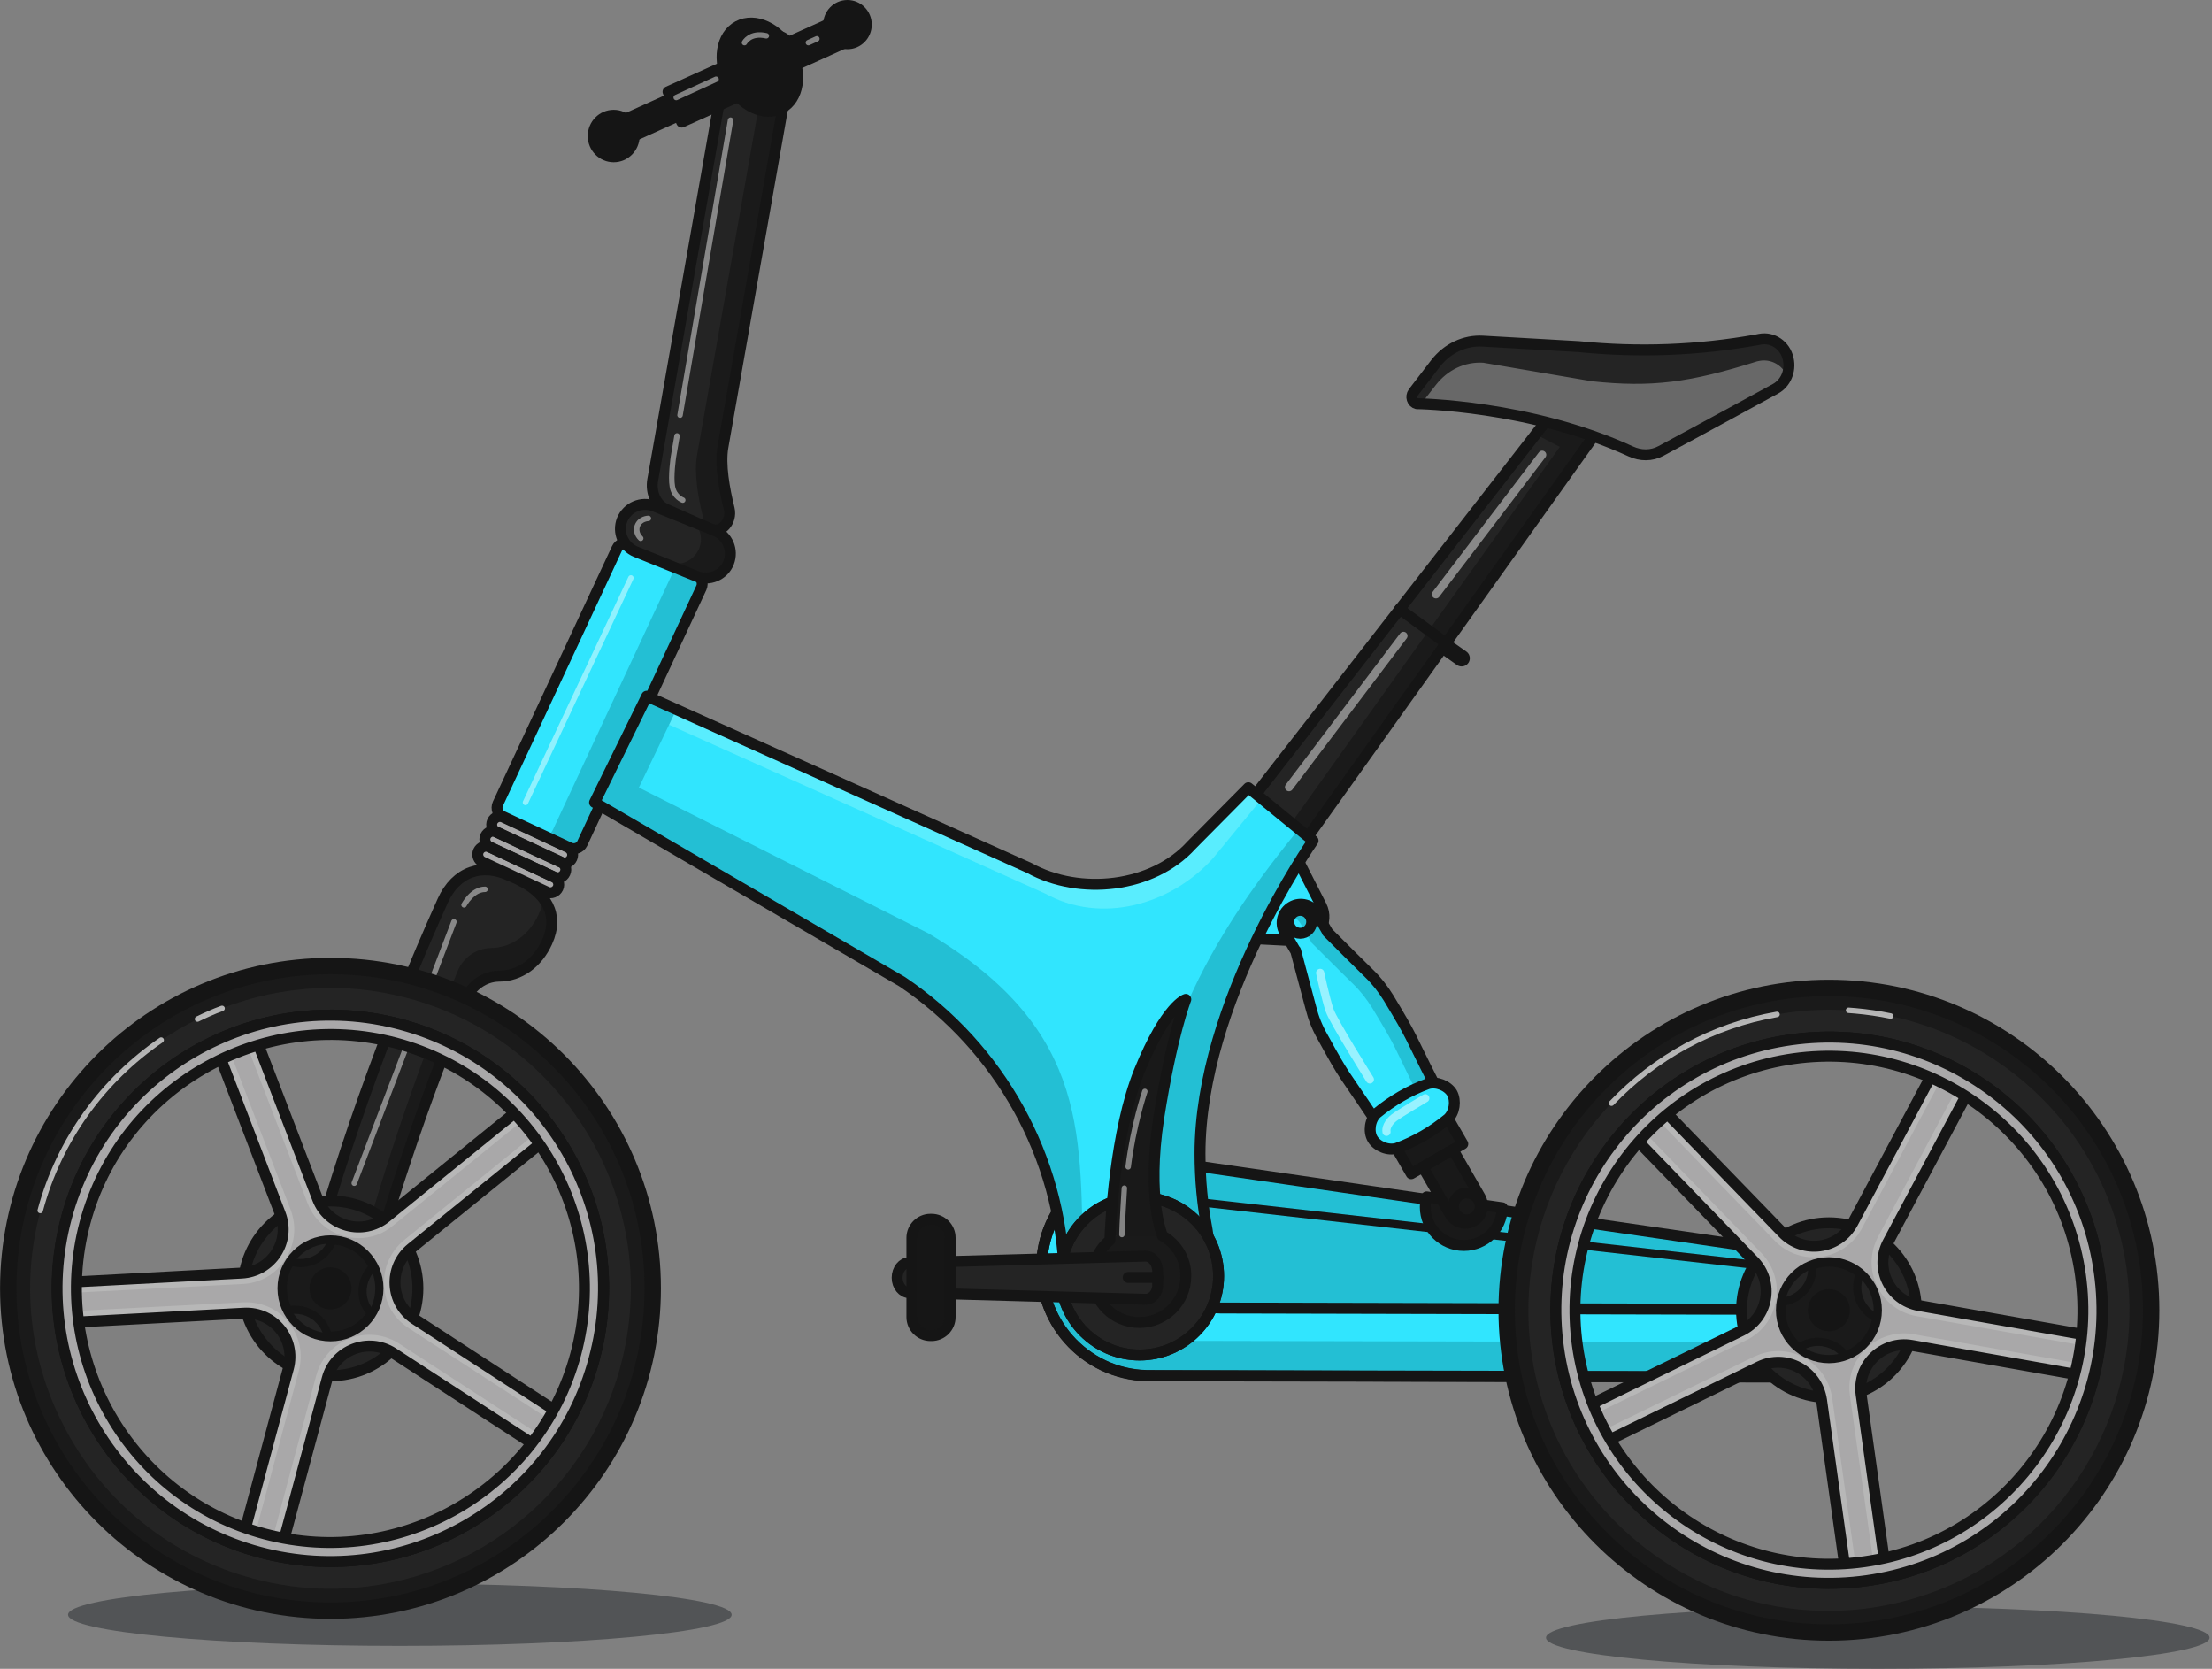 <svg width="810" height="611" viewBox="0 0 810 611" fill="none" xmlns="http://www.w3.org/2000/svg">
<rect x="0" y="0" width="810" height="611" fill="#808080" stroke="none"/>
<path d="M146.42 602.6C213.523 602.6 267.92 597.496 267.92 591.2C267.92 584.904 213.523 579.8 146.42 579.8C79.317 579.8 24.92 584.904 24.92 591.2C24.92 597.496 79.317 602.6 146.42 602.6Z" fill="#525456"/>
<path d="M687.62 611C754.723 611 809.12 605.896 809.12 599.6C809.12 593.304 754.723 588.2 687.62 588.2C620.517 588.2 566.12 593.304 566.12 599.6C566.12 605.896 620.517 611 687.62 611Z" fill="#525456"/>
<path d="M200.32 326.6L176.72 315.6C175.22 314.9 174.52 313.1 175.22 311.6C175.92 310.1 177.72 309.4 179.22 310.1L202.82 321.1C204.32 321.8 205.02 323.6 204.32 325.1C203.62 326.6 201.82 327.3 200.32 326.6Z" fill="#A9A8A9"/>
<path d="M202.92 321.1L179.32 310.1C177.82 309.4 177.12 307.6 177.82 306.1C178.52 304.6 180.32 303.9 181.82 304.6L205.42 315.6C206.92 316.3 207.62 318.1 206.92 319.6C206.22 321.2 204.42 321.8 202.92 321.1Z" fill="#A9A8A9"/>
<path d="M205.42 315.7L181.82 304.7C180.32 304 179.62 302.2 180.32 300.7C181.02 299.2 182.82 298.5 184.32 299.2L207.92 310.2C209.42 310.9 210.12 312.7 209.42 314.2C208.72 315.8 206.92 316.4 205.42 315.7Z" fill="#A9A8A9"/>
<path d="M473.52 311.4L483.82 331.6C486.92 337.7 482.32 344.9 475.42 344.5L456.12 343.5L473.52 311.4Z" fill="#31E5FE"/>
<path d="M528.251 406.009L509.372 416.909L516.772 429.726L535.651 418.826L528.251 406.009Z" fill="#191919"/>
<path d="M528.251 406.009L509.372 416.909L516.772 429.726L535.651 418.826L528.251 406.009Z" stroke="#151515" stroke-width="4" stroke-miterlimit="10" stroke-linecap="round" stroke-linejoin="round"/>
<path d="M473.52 311.4L483.82 331.6C486.92 337.7 482.32 344.9 475.42 344.5L456.12 343.5L473.52 311.4Z" stroke="#151515" stroke-width="4" stroke-miterlimit="10" stroke-linecap="round" stroke-linejoin="round"/>
<path d="M452.32 300.5L570.62 148.4L589.32 151.6L471.12 317.3L452.32 300.5Z" fill="#242424"/>
<path d="M580.82 150.1L465.22 312L471.12 317.3L589.32 151.6L580.82 150.1Z" fill="#1A1A1A"/>
<path d="M562.32 159L576.72 166.5L581.22 155.9L574.52 150.1L562.32 159Z" fill="#1A1A1A"/>
<path d="M452.32 300.5L570.62 148.4L589.32 151.6L471.12 317.3L452.32 300.5Z" stroke="#151515" stroke-width="4" stroke-miterlimit="10" stroke-linecap="round" stroke-linejoin="round"/>
<path d="M644.42 124.2L643.42 124.4C621.82 128.3 599.92 129.1 578.12 126.9L543.02 124.9C536.42 124.5 530.02 127.5 525.72 133L517.52 143.7C516.42 145.2 517.12 147.4 518.82 147.8C518.82 147.8 560.32 148.3 597.22 165.3C600.72 166.9 604.72 167 608.22 165.1C620.92 158.3 650.22 142.3 650.22 142.3C653.82 140.3 655.82 135.9 654.82 131.4C653.72 126.4 649.12 123.3 644.42 124.2Z" fill="#686868"/>
<path d="M518.82 147.7C518.82 147.7 519.42 147.7 520.52 147.7L525.82 140.9C530.12 135.4 536.42 132.4 543.12 132.8L583.02 139.6C604.82 141.9 618.72 140.1 643.42 132.3L644.42 132.1C648.52 131.4 652.62 133.6 654.32 137.6C655.12 135.7 655.32 133.5 654.82 131.3C653.72 126.3 649.12 123.3 644.42 124.1L643.42 124.3C621.82 128.2 599.92 129 578.12 126.8L543.02 124.8C536.42 124.4 530.02 127.4 525.72 132.9L517.52 143.6C516.42 145.1 517.12 147.3 518.82 147.7Z" fill="#242424"/>
<path d="M644.42 124.2L643.42 124.4C621.82 128.3 599.92 129.1 578.12 126.9L543.02 124.9C536.42 124.5 530.02 127.5 525.72 133L517.52 143.7C516.42 145.2 517.12 147.4 518.82 147.8C518.82 147.8 560.32 148.3 597.22 165.3C600.72 166.9 604.72 167 608.22 165.1C620.92 158.3 650.22 142.3 650.22 142.3C653.82 140.3 655.82 135.9 654.82 131.4C653.72 126.4 649.12 123.3 644.42 124.2Z" stroke="#151515" stroke-width="4" stroke-miterlimit="10" stroke-linecap="round" stroke-linejoin="round"/>
<path d="M200.32 344.9C204.92 334.8 199.92 326.9 189.92 322.1L189.82 322C189.82 322 187.32 320.9 187.02 320.8C176.62 315.7 166.92 319.1 162.12 329.8C140.62 377.6 123.12 427.1 109.92 477.8C117.02 479.6 124.12 481.5 131.22 483.3C141.62 443.3 154.72 404.2 170.42 366C172.52 360.9 177.32 357.5 182.62 357.4C190.52 357.4 196.92 352.4 200.32 344.9Z" fill="#242424"/>
<path opacity="0.46" d="M129.72 433.2L166.22 337.5" stroke="white" stroke-width="2" stroke-miterlimit="10" stroke-linecap="round" stroke-linejoin="round"/>
<path opacity="0.92" d="M198.92 328.9C198.72 330.7 198.22 332.6 197.32 334.6C193.92 342.1 187.52 347 179.72 347.1C174.42 347.2 169.52 350.6 167.52 355.7C151.82 393.8 138.72 433 128.32 473C123.02 471.6 117.72 470.2 112.42 468.9C111.62 471.9 110.82 474.8 110.02 477.8C117.12 479.6 124.22 481.5 131.32 483.3C141.72 443.3 154.82 404.2 170.52 366C172.62 360.9 177.42 357.5 182.72 357.4C190.52 357.3 196.92 352.4 200.32 344.9C203.12 338.7 202.32 333.3 198.92 328.9Z" fill="#191919"/>
<path d="M200.32 344.9C204.92 334.8 199.92 326.9 189.92 322.1L189.82 322C189.82 322 187.32 320.9 187.02 320.8C176.62 315.7 166.92 319.1 162.12 329.8C140.62 377.6 123.12 427.1 109.92 477.8C117.02 479.6 124.12 481.5 131.22 483.3C141.62 443.3 154.72 404.2 170.42 366C172.52 360.9 177.32 357.5 182.62 357.4C190.52 357.4 196.92 352.4 200.32 344.9Z" stroke="#151515" stroke-width="4" stroke-miterlimit="10" stroke-linecap="round" stroke-linejoin="round"/>
<path d="M656.02 504.1L420.02 503.6C397.02 503.1 379.32 483.1 381.62 460.2C383.92 437.3 405.32 421.3 427.92 425.4L660.52 459.2L656.02 504.1Z" fill="#23BFD4"/>
<path d="M434.32 439.6L655.22 464.5" stroke="#151515" stroke-width="3" stroke-miterlimit="10" stroke-linecap="round" stroke-linejoin="round"/>
<path d="M447.02 478.9C424.02 478.4 406.32 458.4 408.62 435.5C408.92 432.2 409.72 429.1 410.72 426.2C395.42 430.3 383.32 443.4 381.62 460.3C379.32 483.2 397.02 503.2 420.02 503.7L656.02 504.2L658.52 479.4L447.02 478.9Z" fill="#31E5FE"/>
<path d="M409.62 430.1C409.92 428.8 410.32 427.5 410.82 426.2C410.42 426.3 409.92 426.4 409.52 426.6C409.52 427.7 409.52 428.9 409.62 430.1Z" fill="#23BFD4"/>
<path d="M657.12 491.4L421.12 490.9C400.62 490.5 384.32 474.5 382.72 454.8C382.32 456.6 381.92 458.4 381.72 460.3C379.42 483.2 397.12 503.2 420.12 503.7L656.12 504.2L658.62 479.4H658.32L657.12 491.4Z" fill="#23BFD4"/>
<path d="M447.02 478.9C424.02 478.4 406.32 458.4 408.62 435.5C408.92 432.2 409.72 429.1 410.72 426.2C395.42 430.3 383.32 443.4 381.62 460.3C379.32 483.2 397.02 503.2 420.02 503.7L656.02 504.2L658.52 479.4L447.02 478.9Z" stroke="#151515" stroke-width="4" stroke-miterlimit="10" stroke-linecap="round" stroke-linejoin="round"/>
<path d="M656.02 504.1L420.02 503.6C397.02 503.1 379.32 483.1 381.62 460.2C383.92 437.3 405.32 421.3 427.92 425.4L660.52 459.2L656.02 504.1Z" stroke="#151515" stroke-width="4" stroke-miterlimit="10" stroke-linecap="round" stroke-linejoin="round"/>
<path d="M200.32 326.6L176.72 315.6C175.22 314.9 174.52 313.1 175.22 311.6C175.92 310.1 177.72 309.4 179.22 310.1L202.82 321.1C204.32 321.8 205.02 323.6 204.32 325.1C203.62 326.6 201.82 327.3 200.32 326.6Z" stroke="#151515" stroke-width="4" stroke-miterlimit="10" stroke-linecap="round" stroke-linejoin="round"/>
<path d="M202.92 321.1L179.32 310.1C177.82 309.4 177.12 307.6 177.82 306.1C178.52 304.6 180.32 303.9 181.82 304.6L205.42 315.6C206.92 316.3 207.62 318.1 206.92 319.6C206.22 321.2 204.42 321.8 202.92 321.1Z" stroke="#151515" stroke-width="4" stroke-miterlimit="10" stroke-linecap="round" stroke-linejoin="round"/>
<path d="M205.42 315.7L181.82 304.7C180.32 304 179.62 302.2 180.32 300.7C181.02 299.2 182.82 298.5 184.32 299.2L207.92 310.2C209.42 310.9 210.12 312.7 209.42 314.2C208.72 315.8 206.92 316.4 205.42 315.7Z" stroke="#151515" stroke-width="4" stroke-miterlimit="10" stroke-linecap="round" stroke-linejoin="round"/>
<path d="M208.62 310.4L184.02 298.9C182.32 298.1 181.52 296.1 182.32 294.3L225.92 200.8C226.72 199.1 228.72 198.3 230.52 199.1L255.12 210.6C256.82 211.4 257.62 213.4 256.82 215.2L213.22 308.8C212.42 310.5 210.32 311.2 208.62 310.4Z" fill="#31E5FE"/>
<path d="M255.12 210.7L230.52 199.2C230.32 199.1 230.12 199 229.82 199L244.32 205.8C246.02 206.6 246.82 208.6 246.02 210.4L202.42 303.9C201.72 305.4 200.12 306.2 198.52 305.8L208.62 310.5C210.32 311.3 212.42 310.6 213.22 308.8L256.82 215.3C257.62 213.6 256.82 211.5 255.12 210.7Z" fill="#23BFD4"/>
<path d="M208.62 310.4L184.02 298.9C182.32 298.1 181.52 296.1 182.32 294.3L225.92 200.8C226.72 199.1 228.72 198.3 230.52 199.1L255.12 210.6C256.82 211.4 257.62 213.4 256.82 215.2L213.22 308.8C212.42 310.5 210.32 311.2 208.62 310.4Z" stroke="#151515" stroke-width="4" stroke-miterlimit="10" stroke-linecap="round" stroke-linejoin="round"/>
<path d="M442.02 450.2C440.32 441.2 439.42 431.9 439.42 422.4C439.42 366.7 480.82 307.8 480.82 307.8L457.12 288.4L436.32 309.4C422.12 325.1 395.42 328 376.92 317.8L236.82 254.9L217.72 293.8L330.32 359.4C366.22 383.6 388.42 423.6 389.72 466.9L389.92 470.2C390.92 485.5 404.32 496.9 419.52 495.6C435.22 494.2 446.42 479.9 444.12 464.3L442.02 450.2Z" fill="#31E5FE"/>
<path d="M403.82 469.6L396.72 465.9C395.22 417.2 400.42 377.7 339.92 341.7L223.12 282.9L217.82 293.8L330.42 359.4C366.32 383.6 386.22 416.7 389.42 459.7L391.82 461.4C392.52 472.4 399.62 481.4 409.32 485.1C406.12 480.7 404.12 475.4 403.82 469.6Z" fill="#23BFD4"/>
<path d="M442.02 450.2C440.32 441.2 439.42 431.9 439.42 422.4C439.42 366.7 480.82 307.8 480.82 307.8L475.52 303.5C471.52 309.4 423.52 362.8 423.52 415.4C423.52 424.9 415.62 441.2 417.32 450.2L433.62 454.8C436.02 470.4 424.72 484.7 409.02 486.1C403.72 486.6 398.72 485.5 394.32 483.3C399.62 491.4 409.22 496.5 419.52 495.5C435.22 494.1 446.42 479.8 444.12 464.2L442.02 450.2Z" fill="#23BFD4"/>
<path d="M319.72 350L218.92 291.3L217.72 293.9L330.32 359.5C333.52 361.6 336.52 363.9 339.42 366.2C333.42 360.2 326.92 354.8 319.72 350Z" fill="#23BFD4"/>
<g opacity="0.83">
<g opacity="0.83">
<g opacity="0.83">
<path opacity="0.83" d="M386.12 439.6C388.22 448.5 389.52 457.6 389.82 466.9L390.02 470.2C390.42 476.4 392.92 482 396.72 486.4C395.72 470.1 392.02 454.4 386.12 439.6Z" fill="#FC8686"/>
</g>
<g opacity="0.83">
<path opacity="0.83" d="M382.82 327.2C403.12 338.4 428.52 331.5 444.12 314.3L462.12 292.4L457.12 288.3L436.32 309.3C422.12 325 395.42 327.9 376.92 317.7L236.82 254.8L234.02 260.4L382.82 327.2Z" fill="#86F5FC"/>
</g>
</g>
</g>
<path d="M230.02 296.5L247.72 259.7L232.92 253.2L214.52 290.5L230.02 296.5Z" fill="#23BFD4"/>
<path d="M442.02 450.2C440.32 441.2 439.42 431.9 439.42 422.4C439.42 366.7 480.82 307.8 480.82 307.8L457.12 288.4L436.32 309.4C422.12 325.1 395.42 328 376.92 317.8L236.82 254.9L217.72 293.8L330.32 359.4C366.22 383.6 388.42 423.6 389.72 466.9L389.92 470.2C390.92 485.5 404.32 496.9 419.52 495.6C435.22 494.2 446.42 479.9 444.12 464.3L442.02 450.2Z" stroke="#151515" stroke-width="4" stroke-miterlimit="10" stroke-linecap="round" stroke-linejoin="round"/>
<path d="M264.72 163.7L290.02 20.2L267.12 16.2L239.72 171.8L239.02 175.7C238.22 180.3 240.22 184.8 243.82 186.4L260.32 193.7C264.12 195.4 268.12 190.9 267.02 186.3C265.22 179 263.62 170.1 264.72 163.7Z" fill="#242424"/>
<path d="M264.72 163.7L290.02 20.2L267.12 16.2L266.32 20.9L280.62 23.4L255.22 166.8C254.12 173.2 255.62 182.1 257.42 189.3C257.72 190.3 257.62 191.4 257.42 192.3L260.22 193.5C264.02 195.2 268.02 190.7 266.92 186.1C265.22 179 263.62 170.1 264.72 163.7Z" fill="#1A1A1A"/>
<path d="M264.72 163.7L290.02 20.2L267.12 16.2L239.72 171.8L239.02 175.7C238.22 180.3 240.22 184.8 243.82 186.4L260.32 193.7C264.12 195.4 268.12 190.9 267.02 186.3C265.22 179 263.62 170.1 264.72 163.7Z" stroke="#151515" stroke-width="4" stroke-miterlimit="10" stroke-linecap="round" stroke-linejoin="round"/>
<path d="M255.12 211L232.82 202C228.22 200.1 226.02 194.9 227.82 190.3C229.72 185.7 234.92 183.5 239.52 185.3L261.82 194.3C266.42 196.2 268.62 201.4 266.82 206C265.02 210.6 259.72 212.8 255.12 211Z" fill="#242424"/>
<path d="M261.92 194.3L254.12 191.1C256.52 193.6 257.42 197.4 256.02 200.8C254.12 205.4 248.92 207.6 244.32 205.8L229.92 200C230.72 200.8 231.82 201.5 232.92 202L255.22 211C259.82 212.9 265.12 210.6 266.92 206C268.72 201.4 266.52 196.1 261.92 194.3Z" fill="#1A1A1A"/>
<path d="M255.12 211L232.82 202C228.22 200.1 226.02 194.9 227.82 190.3C229.72 185.7 234.92 183.5 239.52 185.3L261.82 194.3C266.42 196.2 268.62 201.4 266.82 206C265.02 210.6 259.72 212.8 255.12 211Z" stroke="#151515" stroke-width="4" stroke-miterlimit="10" stroke-linecap="round" stroke-linejoin="round"/>
<path d="M286.218 40.212C292.46 36.893 293.948 27.483 289.54 19.192C285.133 10.902 276.5 6.871 270.258 10.19C264.016 13.508 262.529 22.919 266.936 31.209C271.343 39.499 279.976 43.53 286.218 40.212Z" fill="#151515"/>
<path d="M286.227 39.609C292.469 36.291 293.956 26.88 289.549 18.59C285.142 10.3 276.509 6.269 270.267 9.587C264.025 12.906 262.537 22.316 266.944 30.607C271.351 38.897 279.984 42.928 286.227 39.609Z" stroke="#151515" stroke-width="4" stroke-miterlimit="10" stroke-linecap="round" stroke-linejoin="round"/>
<path d="M508.42 365.3C506.42 362.1 504.12 359.1 501.42 356.5C496.22 351.4 491.12 346.3 486.02 341.2H486.12L482.22 334.5C480.32 331.2 476.12 330.1 472.92 332C469.62 333.9 468.52 338.1 470.42 341.3L474.32 348H474.42C476.32 355 478.12 362 480.02 369C480.92 372.6 482.32 376.2 484.22 379.5C492.82 395.2 491.52 392.1 502.82 409L524.92 396.3C515.62 378 517.72 380.7 508.42 365.3Z" fill="#31E5FE"/>
<path opacity="0.95" d="M476.32 338.3L480.22 345H480.12C485.22 350.1 490.32 355.2 495.52 360.3C498.22 362.9 500.52 365.9 502.52 369.1C511.72 384.3 509.82 381.8 518.62 399.6L524.62 396.1C515.62 377.9 517.62 380.6 508.32 365.3C506.32 362.1 504.02 359.1 501.32 356.5C496.12 351.4 491.02 346.3 485.92 341.2H486.02L482.12 334.5C480.22 331.2 476.02 330.1 472.82 332C471.62 332.7 470.62 333.7 470.12 334.9C472.62 334.8 475.02 336 476.32 338.3Z" fill="#23BFD4"/>
<path d="M508.42 365.3C506.42 362.1 504.12 359.1 501.42 356.5C496.22 351.4 491.12 346.3 486.02 341.2H486.12L482.22 334.5C480.32 331.2 476.12 330.1 472.92 332C469.62 333.9 468.52 338.1 470.42 341.3L474.32 348H474.42C476.32 355 478.12 362 480.02 369C480.92 372.6 482.32 376.2 484.22 379.5C492.82 395.2 491.52 392.1 502.82 409L524.92 396.3C515.62 378 517.72 380.7 508.42 365.3Z" stroke="#151515" stroke-width="4" stroke-miterlimit="10" stroke-linecap="round" stroke-linejoin="round"/>
<path d="M530.22 409.6C524.62 414.2 518.32 417.9 511.52 420.4C508.32 421.4 504.22 419.7 502.62 417C501.02 414.3 501.62 409.9 504.12 407.6C509.72 403 516.02 399.3 522.82 396.8C526.02 395.8 530.12 397.5 531.72 400.2C533.22 402.9 532.72 407.3 530.22 409.6Z" fill="#31E5FE"/>
<path d="M530.22 409.6C524.62 414.2 518.32 417.9 511.52 420.4C508.32 421.4 504.22 419.7 502.62 417C501.02 414.3 501.62 409.9 504.12 407.6C509.72 403 516.02 399.3 522.82 396.8C526.02 395.8 530.12 397.5 531.72 400.2C533.22 402.9 532.72 407.3 530.22 409.6Z" stroke="#151515" stroke-width="4" stroke-miterlimit="10" stroke-linecap="round" stroke-linejoin="round"/>
<path d="M522.42 438.2C522.12 439.4 521.92 440.6 521.92 441.9C521.92 449.7 528.22 456 536.02 456C543.72 456 549.92 449.9 550.12 442.2L522.42 438.2Z" fill="#191919"/>
<path d="M522.42 438.2C522.12 439.4 521.92 440.6 521.92 441.9C521.92 449.7 528.22 456 536.02 456C543.72 456 549.92 449.9 550.12 442.2L522.42 438.2Z" stroke="#151515" stroke-width="4" stroke-miterlimit="10" stroke-linecap="round" stroke-linejoin="round"/>
<path d="M417.32 496.1C433.281 496.1 446.22 483.161 446.22 467.2C446.22 451.239 433.281 438.3 417.32 438.3C401.359 438.3 388.42 451.239 388.42 467.2C388.42 483.161 401.359 496.1 417.32 496.1Z" fill="#242424"/>
<path d="M417.32 496.1C433.281 496.1 446.22 483.161 446.22 467.2C446.22 451.239 433.281 438.3 417.32 438.3C401.359 438.3 388.42 451.239 388.42 467.2C388.42 483.161 401.359 496.1 417.32 496.1Z" stroke="#151515" stroke-width="4" stroke-miterlimit="10" stroke-linecap="round" stroke-linejoin="round"/>
<path d="M417.32 496.1C433.281 496.1 446.22 483.161 446.22 467.2C446.22 451.239 433.281 438.3 417.32 438.3C401.359 438.3 388.42 451.239 388.42 467.2C388.42 483.161 401.359 496.1 417.32 496.1Z" stroke="#151515" stroke-width="4" stroke-miterlimit="10" stroke-linecap="round" stroke-linejoin="round"/>
<path opacity="0.92" d="M417.32 484.2C426.709 484.2 434.32 476.589 434.32 467.2C434.32 457.811 426.709 450.2 417.32 450.2C407.931 450.2 400.32 457.811 400.32 467.2C400.32 476.589 407.931 484.2 417.32 484.2Z" fill="#191919"/>
<path d="M539.72 447C536.72 448.8 532.82 447.7 531.02 444.7L521.02 427.3L532.02 420.9L542.02 438.3C543.72 441.4 542.72 445.3 539.72 447Z" fill="#191919"/>
<path d="M539.72 447C536.72 448.8 532.82 447.7 531.02 444.7L521.02 427.3L532.02 420.9L542.02 438.3C543.72 441.4 542.72 445.3 539.72 447Z" stroke="#151515" stroke-width="4" stroke-miterlimit="10" stroke-linecap="round" stroke-linejoin="round"/>
<path d="M537.12 446.6C539.826 446.6 542.02 444.406 542.02 441.7C542.02 438.994 539.826 436.8 537.12 436.8C534.414 436.8 532.22 438.994 532.22 441.7C532.22 444.406 534.414 446.6 537.12 446.6Z" stroke="#151515" stroke-width="4" stroke-miterlimit="10" stroke-linecap="round" stroke-linejoin="round"/>
<path d="M476.12 341.7C478.44 341.7 480.32 339.82 480.32 337.5C480.32 335.18 478.44 333.3 476.12 333.3C473.8 333.3 471.92 335.18 471.92 337.5C471.92 339.82 473.8 341.7 476.12 341.7Z" stroke="#151515" stroke-width="4" stroke-miterlimit="10" stroke-linecap="round" stroke-linejoin="round"/>
<path d="M425.72 452.5C425.72 452.5 419.72 439.2 424.32 409.2C429.02 379.2 434.22 365.9 434.22 365.9C434.22 365.9 427.12 367.8 417.22 392.1C407.32 416.6 406.42 452.5 406.42 452.5H425.72Z" fill="#191919"/>
<path d="M425.72 452.5C425.72 452.5 419.72 439.2 424.32 409.2C429.02 379.2 434.22 365.9 434.22 365.9C434.22 365.9 427.12 367.8 417.22 392.1C408.22 414.4 406.62 448.3 406.42 454.1C402.62 457.2 400.22 461.9 400.22 467.2C400.22 476.6 407.82 484.2 417.22 484.2C426.62 484.2 434.22 476.6 434.22 467.2C434.32 460.9 430.82 455.4 425.72 452.5Z" stroke="#151515" stroke-width="4" stroke-miterlimit="10" stroke-linecap="round" stroke-linejoin="round"/>
<path d="M419.32 475.7L332.92 473.3C330.52 473.2 328.52 470.8 328.52 467.8C328.52 464.8 330.52 462.3 332.92 462.3L419.32 459.9C421.82 459.8 423.92 462.3 423.92 465.5V470.4C424.02 473.3 421.92 475.8 419.32 475.7Z" fill="#242424"/>
<path d="M419.32 475.7L332.92 473.3C330.52 473.2 328.52 470.8 328.52 467.8C328.52 464.8 330.52 462.3 332.92 462.3L419.32 459.9C421.82 459.8 423.92 462.3 423.92 465.5V470.4C424.02 473.3 421.92 475.8 419.32 475.7Z" stroke="#151515" stroke-width="4" stroke-miterlimit="10" stroke-linecap="round" stroke-linejoin="round"/>
<path d="M413.12 467.7H424.02" stroke="#151515" stroke-width="4" stroke-miterlimit="10" stroke-linecap="round" stroke-linejoin="round"/>
<path d="M341.12 489H340.72C337.02 489 333.92 486 333.92 482.2V453.2C333.92 449.5 336.92 446.4 340.72 446.4H341.12C344.82 446.4 347.92 449.4 347.92 453.2V482.2C347.92 486 344.82 489 341.12 489Z" fill="#161616"/>
<path d="M341.12 489H340.72C337.02 489 333.92 486 333.92 482.2V453.2C333.92 449.5 336.92 446.4 340.72 446.4H341.12C344.82 446.4 347.92 449.4 347.92 453.2V482.2C347.92 486 344.82 489 341.12 489Z" stroke="#151515" stroke-width="4" stroke-miterlimit="10" stroke-linecap="round" stroke-linejoin="round"/>
<path d="M512.52 223L529.42 235.4" stroke="#151515" stroke-width="4" stroke-miterlimit="10" stroke-linecap="round" stroke-linejoin="round"/>
<path d="M529.42 236.9L535.22 241" stroke="#151515" stroke-width="6" stroke-miterlimit="10" stroke-linecap="round" stroke-linejoin="round"/>
<path opacity="0.46" d="M525.82 217.6L564.72 166.5" stroke="white" stroke-width="3" stroke-miterlimit="10" stroke-linecap="round" stroke-linejoin="round"/>
<path opacity="0.46" d="M472.02 288.2L513.92 232.8" stroke="white" stroke-width="3" stroke-miterlimit="10" stroke-linecap="round" stroke-linejoin="round"/>
<path d="M245.521 37.242L225.653 46.211L227.668 50.677L247.537 41.708L245.521 37.242Z" stroke="#151515" stroke-width="6" stroke-miterlimit="10" stroke-linecap="round" stroke-linejoin="round"/>
<path d="M275.22 33.2L249.62 44.7L244.62 33.6L270.12 22.1C272.62 21 275.62 22.1 276.72 24.6L277.62 26.5C278.82 29.1 277.72 32.1 275.22 33.2Z" fill="#151515"/>
<path d="M275.22 33.2L249.62 44.7L244.62 33.6L270.12 22.1C272.62 21 275.62 22.1 276.72 24.6L277.62 26.5C278.82 29.1 277.72 32.1 275.22 33.2Z" stroke="#151515" stroke-width="4" stroke-miterlimit="10" stroke-linecap="round" stroke-linejoin="round"/>
<path d="M224.72 55.6C227.868 55.6 230.42 53.003 230.42 49.8C230.42 46.597 227.868 44 224.72 44C221.572 44 219.02 46.597 219.02 49.8C219.02 53.003 221.572 55.6 224.72 55.6Z" fill="#5E5E5E"/>
<path d="M224.72 57.4C228.862 57.4 232.22 53.997 232.22 49.8C232.22 45.603 228.862 42.2 224.72 42.2C220.578 42.2 217.22 45.603 217.22 49.8C217.22 53.997 220.578 57.4 224.72 57.4Z" stroke="#151515" stroke-width="4" stroke-miterlimit="10" stroke-linecap="round" stroke-linejoin="round"/>
<path d="M224.72 57.4C228.862 57.4 232.22 53.997 232.22 49.8C232.22 45.603 228.862 42.2 224.72 42.2C220.578 42.2 217.22 45.603 217.22 49.8C217.22 53.997 220.578 57.4 224.72 57.4Z" fill="#151515"/>
<path d="M309.662 7.647L286.056 18.302L288.401 23.497L312.007 12.842L309.662 7.647Z" stroke="#151515" stroke-width="7" stroke-miterlimit="10" stroke-linecap="round" stroke-linejoin="round"/>
<path d="M283.72 24.1C286.316 24.1 288.42 21.951 288.42 19.3C288.42 16.649 286.316 14.5 283.72 14.5C281.124 14.5 279.02 16.649 279.02 19.3C279.02 21.951 281.124 24.1 283.72 24.1Z" fill="#5E5E5E"/>
<path d="M283.72 25.6C287.144 25.6 289.92 22.779 289.92 19.3C289.92 15.821 287.144 13 283.72 13C280.296 13 277.52 15.821 277.52 19.3C277.52 22.779 280.296 25.6 283.72 25.6Z" stroke="#151515" stroke-width="4" stroke-miterlimit="10" stroke-linecap="round" stroke-linejoin="round"/>
<path d="M283.72 25.6C287.144 25.6 289.92 22.779 289.92 19.3C289.92 15.821 287.144 13 283.72 13C280.296 13 277.52 15.821 277.52 19.3C277.52 22.779 280.296 25.6 283.72 25.6Z" fill="#151515"/>
<path d="M310.32 18C315.235 18 319.22 13.971 319.22 9C319.22 4.029 315.235 0 310.32 0C305.405 0 301.42 4.029 301.42 9C301.42 13.971 305.405 18 310.32 18Z" fill="#151515"/>
<path opacity="0.46" d="M247.62 35.7L262.22 29" stroke="white" stroke-width="2" stroke-miterlimit="10" stroke-linecap="round" stroke-linejoin="round"/>
<path opacity="0.46" d="M296.02 15.6L299.12 14.2" stroke="white" stroke-width="2" stroke-miterlimit="10" stroke-linecap="round" stroke-linejoin="round"/>
<path opacity="0.46" d="M247.92 159.6L246.62 167.2C246.62 167.2 245.52 174.4 246.22 178.2C246.92 182 250.02 183.1 250.02 183.1" stroke="white" stroke-width="2" stroke-miterlimit="10" stroke-linecap="round" stroke-linejoin="round"/>
<path opacity="0.46" d="M267.52 44L249.02 152" stroke="white" stroke-width="2" stroke-miterlimit="10" stroke-linecap="round" stroke-linejoin="round"/>
<path opacity="0.46" d="M169.92 331.3C169.92 331.3 172.92 325.6 177.62 325.6" stroke="white" stroke-width="2" stroke-miterlimit="10" stroke-linecap="round" stroke-linejoin="round"/>
<path opacity="0.46" d="M237.42 189.8C237.42 189.8 234.32 189.8 233.32 192.7C232.92 194.1 233.22 195.8 234.62 197.1" stroke="white" stroke-width="2" stroke-miterlimit="10" stroke-linecap="round" stroke-linejoin="round"/>
<path opacity="0.5" d="M483.42 356.2C483.42 356.2 485.42 365.7 486.92 370C488.42 374.2 501.62 395.2 501.62 395.2" stroke="white" stroke-width="3" stroke-miterlimit="10" stroke-linecap="round" stroke-linejoin="round"/>
<path opacity="0.5" d="M507.72 414.4C507.72 414.4 507.12 411.9 510.52 409.2C512.42 407.7 521.92 402.1 521.92 402.1" stroke="white" stroke-width="3" stroke-miterlimit="10" stroke-linecap="round" stroke-linejoin="round"/>
<path opacity="0.46" d="M192.42 293.8L231.02 211.6" stroke="white" stroke-width="2" stroke-miterlimit="10" stroke-linecap="round" stroke-linejoin="round"/>
<path opacity="0.46" d="M272.62 15.6C272.62 15.6 274.62 11.7 280.62 13.1" stroke="white" stroke-width="2" stroke-miterlimit="10" stroke-linecap="round" stroke-linejoin="round"/>
<path d="M121.02 503.7C138.693 503.7 153.02 489.373 153.02 471.7C153.02 454.027 138.693 439.7 121.02 439.7C103.347 439.7 89.02 454.027 89.02 471.7C89.02 489.373 103.347 503.7 121.02 503.7Z" fill="#242424"/>
<path d="M121.02 503.7C138.693 503.7 153.02 489.373 153.02 471.7C153.02 454.027 138.693 439.7 121.02 439.7C103.347 439.7 89.02 454.027 89.02 471.7C89.02 489.373 103.347 503.7 121.02 503.7Z" stroke="#151515" stroke-width="4" stroke-miterlimit="10" stroke-linecap="round" stroke-linejoin="round"/>
<path d="M208.82 520L151.92 483C142.82 477.1 142.12 464 150.52 457.1L203.22 414.4L194.02 403L141.32 445.7C132.92 452.5 120.22 449.1 116.32 439L92.02 375.7L78.32 381L102.62 444.4C106.52 454.5 99.42 465.5 88.52 466.1L20.72 469.7L21.52 484.4L89.32 480.8C100.22 480.2 108.42 490.4 105.62 500.9L88.02 566.5L102.22 570.3L119.82 504.7C122.62 494.2 134.92 489.5 144.02 495.4L200.92 532.4L208.82 520Z" fill="#B7B7B7"/>
<path d="M92.92 563.6L109.42 501.9C111.02 495.8 109.82 489.5 106.02 484.6C102.22 479.6 96.42 476.8 90.22 476.8C89.82 476.8 89.52 476.8 89.12 476.8L25.32 480.1L25.02 473.4L88.82 470.1C95.32 469.8 101.02 466.5 104.52 461C108.02 455.6 108.72 449 106.42 442.9L83.52 383.3L89.72 380.9L112.62 440.5C115.62 448.3 122.92 453.3 131.32 453.3C135.92 453.3 140.22 451.8 143.82 448.8L193.42 408.6L197.62 413.8L148.02 454C143.02 458.1 140.32 464.1 140.62 470.6C140.92 477.1 144.22 482.8 149.72 486.3L203.32 521.1L199.72 526.7L146.12 491.9C142.82 489.8 139.12 488.7 135.22 488.7C126.12 488.7 118.22 494.8 115.82 503.5L99.32 565.2L92.92 563.6Z" fill="#A9A8A9"/>
<path d="M208.82 520L151.92 483C142.82 477.1 142.12 464 150.52 457.1L203.22 414.4L194.02 403L141.32 445.7C132.92 452.5 120.22 449.1 116.32 439L92.02 375.7L78.32 381L102.62 444.4C106.52 454.5 99.42 465.5 88.52 466.1L20.72 469.7L21.52 484.4L89.32 480.8C100.22 480.2 108.42 490.4 105.62 500.9L88.02 566.5L102.22 570.3L119.82 504.7C122.62 494.2 134.92 489.5 144.02 495.4L200.92 532.4L208.82 520Z" stroke="#151515" stroke-width="4" stroke-miterlimit="10" stroke-linecap="round" stroke-linejoin="round"/>
<path d="M151.52 357.7C88.72 340.9 23.82 378.3 7.02 441.1C-9.78 503.9 27.62 568.8 90.42 585.6C153.22 602.4 218.12 565 234.92 502.2C251.82 439.4 214.42 374.6 151.52 357.7ZM95.12 568.3C41.82 554 10.12 499.2 24.42 445.8C38.72 392.5 93.52 360.8 146.92 375.1C200.32 389.4 231.92 444.2 217.62 497.6C203.32 550.9 148.42 582.6 95.12 568.3Z" fill="#242424"/>
<path opacity="0.92" d="M151.52 357.7C88.72 340.9 23.82 378.3 7.02 441.1C-9.78 503.9 27.62 568.8 90.42 585.6C153.22 602.4 218.12 565 234.92 502.2C251.82 439.4 214.42 374.6 151.52 357.7ZM227.22 500.2C214.32 548.2 170.62 581.7 120.92 581.7C111.32 581.7 101.82 580.4 92.52 577.9C64.22 570.3 40.52 552.1 25.82 526.6C11.12 501.1 7.22 471.5 14.82 443.2C27.72 395.2 71.42 361.7 121.12 361.7C130.72 361.7 140.22 363 149.52 365.5C177.82 373.1 201.52 391.3 216.22 416.8C230.92 442.3 234.82 471.8 227.22 500.2Z" fill="#191919"/>
<path d="M121.02 571.7C176.248 571.7 221.02 526.928 221.02 471.7C221.02 416.472 176.248 371.7 121.02 371.7C65.791 371.7 21.02 416.472 21.02 471.7C21.02 526.928 65.791 571.7 121.02 571.7Z" stroke="#151515" stroke-width="4" stroke-miterlimit="10" stroke-linecap="round" stroke-linejoin="round"/>
<path d="M151.52 357.7C88.72 340.9 23.82 378.3 7.02 441.1C-9.78 503.9 27.62 568.8 90.42 585.6C153.22 602.4 218.12 565 234.92 502.2C251.82 439.4 214.42 374.6 151.52 357.7ZM95.12 568.3C41.82 554 10.12 499.2 24.42 445.8C38.72 392.5 93.52 360.8 146.92 375.1C200.32 389.4 231.92 444.2 217.62 497.6C203.32 550.9 148.42 582.6 95.12 568.3Z" stroke="#151515" stroke-width="4" stroke-miterlimit="10" stroke-linecap="round" stroke-linejoin="round"/>
<path d="M121.02 589.7C186.19 589.7 239.02 536.87 239.02 471.7C239.02 406.53 186.19 353.7 121.02 353.7C55.85 353.7 3.02 406.53 3.02 471.7C3.02 536.87 55.85 589.7 121.02 589.7Z" stroke="#151515" stroke-width="4" stroke-miterlimit="10" stroke-linecap="round" stroke-linejoin="round"/>
<path d="M121.02 589.7C186.19 589.7 239.02 536.87 239.02 471.7C239.02 406.53 186.19 353.7 121.02 353.7C55.85 353.7 3.02 406.53 3.02 471.7C3.02 536.87 55.85 589.7 121.02 589.7Z" stroke="#151515" stroke-width="6" stroke-miterlimit="10" stroke-linecap="round" stroke-linejoin="round"/>
<path d="M146.82 375.1C93.52 360.8 38.62 392.5 24.32 445.8C10.02 499.1 41.72 554 95.02 568.3C148.32 582.6 203.22 550.9 217.52 497.6C231.92 444.2 200.22 389.4 146.82 375.1ZM210.82 495.8C197.52 545.3 146.42 574.8 96.92 561.6C47.42 548.4 17.92 497.2 31.12 447.7C44.32 398.2 95.52 368.7 145.02 381.9C194.62 395.2 224.12 446.2 210.82 495.8Z" fill="#A9A8A9"/>
<path d="M146.82 375.1C93.52 360.8 38.62 392.5 24.32 445.8C10.02 499.1 41.72 554 95.02 568.3C148.32 582.6 203.22 550.9 217.52 497.6C231.92 444.2 200.22 389.4 146.82 375.1ZM210.82 495.8C197.52 545.3 146.42 574.8 96.92 561.6C47.42 548.4 17.92 497.2 31.12 447.7C44.32 398.2 95.52 368.7 145.02 381.9C194.62 395.2 224.12 446.2 210.82 495.8Z" stroke="#151515" stroke-width="4" stroke-miterlimit="10" stroke-linecap="round" stroke-linejoin="round"/>
<path d="M121.02 489.6C130.906 489.6 138.92 481.586 138.92 471.7C138.92 461.814 130.906 453.8 121.02 453.8C111.134 453.8 103.12 461.814 103.12 471.7C103.12 481.586 111.134 489.6 121.02 489.6Z" fill="#242424"/>
<path d="M121.02 489.6C130.906 489.6 138.92 481.586 138.92 471.7C138.92 461.814 130.906 453.8 121.02 453.8C111.134 453.8 103.12 461.814 103.12 471.7C103.12 481.586 111.134 489.6 121.02 489.6Z" stroke="#151515" stroke-width="3" stroke-miterlimit="10" stroke-linecap="round" stroke-linejoin="round"/>
<path opacity="0.92" d="M132.92 474.9C132.22 470.7 133.72 466.6 136.62 463.8C134.42 459.5 130.52 456.1 125.52 454.7C124.22 454.3 122.92 454.2 121.62 454.1C121.62 454.2 121.52 454.3 121.52 454.4C119.22 460.6 112.62 463.8 106.42 461.9C105.42 463.4 104.62 465.1 104.12 467C102.92 471.5 103.62 476 105.62 479.8C105.72 479.8 105.82 479.7 105.92 479.7C112.42 478.6 118.52 482.7 120.02 489C126.42 489.4 132.52 486.2 135.92 480.8C134.42 479.3 133.32 477.3 132.92 474.9Z" fill="#191919"/>
<path d="M121.02 477.4C124.168 477.4 126.72 474.848 126.72 471.7C126.72 468.552 124.168 466 121.02 466C117.872 466 115.32 468.552 115.32 471.7C115.32 474.848 117.872 477.4 121.02 477.4Z" fill="#151515"/>
<path d="M121.02 477.4C124.168 477.4 126.72 474.848 126.72 471.7C126.72 468.552 124.168 466 121.02 466C117.872 466 115.32 468.552 115.32 471.7C115.32 474.848 117.872 477.4 121.02 477.4Z" stroke="#151515" stroke-width="4" stroke-miterlimit="10" stroke-linecap="round" stroke-linejoin="round"/>
<path d="M132.92 474.9C132.22 470.7 133.72 466.6 136.62 463.8C134.42 459.5 130.52 456.1 125.52 454.7C124.22 454.3 122.92 454.2 121.62 454.1C121.62 454.2 121.52 454.3 121.52 454.4C119.22 460.6 112.62 463.8 106.42 461.9C105.42 463.4 104.62 465.1 104.12 467C102.92 471.5 103.62 476 105.62 479.8C105.72 479.8 105.82 479.7 105.92 479.7C112.42 478.6 118.52 482.7 120.02 489C126.42 489.4 132.52 486.2 135.92 480.8C134.42 479.3 133.32 477.3 132.92 474.9Z" stroke="#151515" stroke-width="3" stroke-miterlimit="10" stroke-linecap="round" stroke-linejoin="round"/>
<path opacity="0.67" d="M72.32 373.1C75.22 371.7 78.22 370.3 81.32 369.2" stroke="white" stroke-width="2" stroke-miterlimit="10" stroke-linecap="round" stroke-linejoin="round"/>
<path opacity="0.67" d="M14.72 443.2C21.72 417.1 37.82 395.3 59.02 380.8" stroke="white" stroke-width="2" stroke-miterlimit="10" stroke-linecap="round" stroke-linejoin="round"/>
<path d="M669.72 511.7C687.393 511.7 701.72 497.373 701.72 479.7C701.72 462.027 687.393 447.7 669.72 447.7C652.047 447.7 637.72 462.027 637.72 479.7C637.72 497.373 652.047 511.7 669.72 511.7Z" fill="#242424"/>
<path d="M669.72 511.7C687.393 511.7 701.72 497.373 701.72 479.7C701.72 462.027 687.393 447.7 669.72 447.7C652.047 447.7 637.72 462.027 637.72 479.7C637.72 497.373 652.047 511.7 669.72 511.7Z" stroke="#151515" stroke-width="4" stroke-miterlimit="10" stroke-linecap="round" stroke-linejoin="round"/>
<path d="M769.52 489.8L702.72 478C692.02 476.1 686.22 464.3 691.42 454.7L723.32 394.8L710.32 387.9L678.42 447.8C673.32 457.4 660.32 459.2 652.82 451.4L605.62 402.7L595.02 412.9L642.22 461.7C649.82 469.5 647.52 482.4 637.72 487.2L576.72 517L583.12 530.2L644.12 500.4C653.92 495.6 665.42 501.8 667.02 512.6L676.42 579.8L690.92 577.8L681.52 510.6C680.02 499.8 689.42 490.7 700.12 492.6L766.92 504.4L769.52 489.8Z" fill="#B7B7B7"/>
<path d="M679.82 575.2L670.92 511.9C670.12 506.3 667.12 501.4 662.42 498.2C657.82 495 652.02 493.9 646.62 495.2C645.12 495.5 643.72 496.1 642.32 496.7L584.92 524.7L582.02 518.7L639.42 490.7C645.22 487.9 649.22 482.6 650.32 476.2C651.42 469.8 649.52 463.5 645.02 458.8L600.62 412.9L605.42 408.3L649.82 454.2C654.72 459.3 661.82 461.4 668.72 459.8C674.32 458.5 679.12 454.8 681.82 449.7L711.82 393.3L717.72 396.4L687.72 452.8C684.72 458.5 684.52 465.1 687.42 471C690.22 476.8 695.52 480.8 701.92 481.9L764.82 493L763.62 499.6L700.72 488.5C698.02 488 695.32 488.1 692.72 488.7C682.52 491 675.92 500.6 677.42 511L686.32 574.3L679.82 575.2Z" fill="#A9A8A9"/>
<path d="M769.52 489.8L702.72 478C692.02 476.1 686.22 464.3 691.42 454.7L723.32 394.8L710.32 387.9L678.42 447.8C673.32 457.4 660.32 459.2 652.82 451.4L605.62 402.7L595.02 412.9L642.22 461.7C649.82 469.5 647.52 482.4 637.72 487.2L576.72 517L583.12 530.2L644.12 500.4C653.92 495.6 665.42 501.8 667.02 512.6L676.42 579.8L690.92 577.8L681.52 510.6C680.02 499.8 689.42 490.7 700.12 492.6L766.92 504.4L769.52 489.8Z" stroke="#151515" stroke-width="4" stroke-miterlimit="10" stroke-linecap="round" stroke-linejoin="round"/>
<path d="M653.32 362.9C588.92 372 543.82 431.7 552.92 496.2C562.02 560.7 621.72 605.6 686.22 596.6C750.72 587.6 795.72 527.7 786.62 463.3C777.52 398.9 717.82 353.8 653.32 362.9ZM683.72 578.7C629.02 586.4 578.42 548.3 570.82 493.6C563.12 438.9 601.22 388.3 655.92 380.7C710.62 373 761.22 411.1 768.82 465.8C776.52 520.5 738.42 571.1 683.72 578.7Z" fill="#242424"/>
<path opacity="0.92" d="M653.32 362.9C588.92 372 543.82 431.7 552.92 496.2C562.02 560.6 621.72 605.7 686.22 596.6C750.72 587.5 795.72 527.7 786.62 463.3C777.52 398.9 717.82 353.8 653.32 362.9ZM778.72 464.4C785.62 513.6 758.52 561.6 712.72 581C703.92 584.7 694.62 587.3 685.02 588.7C656.02 592.8 627.02 585.3 603.52 567.6C580.02 549.9 564.82 524.2 560.72 495.1C553.82 445.9 580.92 397.9 626.72 378.5C635.52 374.8 644.82 372.2 654.42 370.8C683.42 366.7 712.42 374.2 735.92 391.9C759.42 409.6 774.62 435.4 778.72 464.4Z" fill="#191919"/>
<path d="M669.72 579.7C724.948 579.7 769.72 534.928 769.72 479.7C769.72 424.472 724.948 379.7 669.72 379.7C614.491 379.7 569.72 424.472 569.72 479.7C569.72 534.928 614.491 579.7 669.72 579.7Z" stroke="#151515" stroke-width="4" stroke-miterlimit="10" stroke-linecap="round" stroke-linejoin="round"/>
<path d="M653.32 362.9C588.92 372 543.82 431.7 552.92 496.2C562.02 560.7 621.72 605.6 686.22 596.6C750.72 587.6 795.72 527.7 786.62 463.3C777.52 398.9 717.82 353.8 653.32 362.9ZM683.72 578.7C629.02 586.4 578.42 548.3 570.82 493.6C563.12 438.9 601.22 388.3 655.92 380.7C710.62 373 761.22 411.1 768.82 465.8C776.52 520.5 738.42 571.1 683.72 578.7Z" stroke="#151515" stroke-width="4" stroke-miterlimit="10" stroke-linecap="round" stroke-linejoin="round"/>
<path d="M669.72 597.7C734.89 597.7 787.72 544.87 787.72 479.7C787.72 414.53 734.89 361.7 669.72 361.7C604.55 361.7 551.72 414.53 551.72 479.7C551.72 544.87 604.55 597.7 669.72 597.7Z" stroke="#151515" stroke-width="4" stroke-miterlimit="10" stroke-linecap="round" stroke-linejoin="round"/>
<path d="M669.72 597.7C734.89 597.7 787.72 544.87 787.72 479.7C787.72 414.53 734.89 361.7 669.72 361.7C604.55 361.7 551.72 414.53 551.72 479.7C551.72 544.87 604.55 597.7 669.72 597.7Z" stroke="#151515" stroke-width="6" stroke-miterlimit="10" stroke-linecap="round" stroke-linejoin="round"/>
<path d="M655.82 380.7C601.12 388.4 563.02 439 570.72 493.6C578.42 548.3 629.02 586.4 683.62 578.7C738.22 571 776.42 520.4 768.72 465.8C761.12 411.1 710.52 373 655.82 380.7ZM761.82 466.8C768.92 517.6 733.42 564.7 682.62 571.8C631.82 578.9 584.72 543.4 577.62 492.6C570.52 441.8 606.02 394.7 656.82 387.6C707.62 380.5 754.72 416 761.82 466.8Z" fill="#A9A8A9"/>
<path d="M655.82 380.7C601.12 388.4 563.02 439 570.72 493.6C578.42 548.3 629.02 586.4 683.62 578.7C738.22 571 776.42 520.4 768.72 465.8C761.12 411.1 710.52 373 655.82 380.7ZM761.82 466.8C768.92 517.6 733.42 564.7 682.62 571.8C631.82 578.9 584.72 543.4 577.62 492.6C570.52 441.8 606.02 394.7 656.82 387.6C707.62 380.5 754.72 416 761.82 466.8Z" stroke="#151515" stroke-width="4" stroke-miterlimit="10" stroke-linecap="round" stroke-linejoin="round"/>
<path d="M669.72 497.6C679.606 497.6 687.62 489.586 687.62 479.7C687.62 469.814 679.606 461.8 669.72 461.8C659.834 461.8 651.82 469.814 651.82 479.7C651.82 489.586 659.834 497.6 669.72 497.6Z" fill="#242424"/>
<path d="M669.72 497.6C679.606 497.6 687.62 489.586 687.62 479.7C687.62 469.814 679.606 461.8 669.72 461.8C659.834 461.8 651.82 469.814 651.82 479.7C651.82 489.586 659.834 497.6 669.72 497.6Z" stroke="#151515" stroke-width="3" stroke-miterlimit="10" stroke-linecap="round" stroke-linejoin="round"/>
<path opacity="0.92" d="M682.02 478C679.72 474.4 679.52 470 681.12 466.4C677.42 463.3 672.52 461.7 667.42 462.4C666.12 462.6 664.82 462.9 663.62 463.4C663.62 463.5 663.62 463.6 663.62 463.8C663.92 470.4 659.02 475.9 652.62 476.6C652.32 478.4 652.22 480.3 652.52 482.2C653.12 486.8 655.52 490.7 658.82 493.4C658.92 493.3 659.02 493.3 659.12 493.2C664.62 489.7 671.92 491.1 675.72 496.3C681.72 494.1 686.12 488.8 687.12 482.6C685.12 481.5 683.32 480 682.02 478Z" fill="#191919"/>
<path d="M669.72 485.4C672.868 485.4 675.42 482.848 675.42 479.7C675.42 476.552 672.868 474 669.72 474C666.572 474 664.02 476.552 664.02 479.7C664.02 482.848 666.572 485.4 669.72 485.4Z" fill="#151515"/>
<path d="M669.72 485.4C672.868 485.4 675.42 482.848 675.42 479.7C675.42 476.552 672.868 474 669.72 474C666.572 474 664.02 476.552 664.02 479.7C664.02 482.848 666.572 485.4 669.72 485.4Z" stroke="#151515" stroke-width="4" stroke-miterlimit="10" stroke-linecap="round" stroke-linejoin="round"/>
<path d="M682.02 478C679.72 474.4 679.52 470 681.12 466.4C677.42 463.3 672.52 461.7 667.42 462.4C666.12 462.6 664.82 462.9 663.62 463.4C663.62 463.5 663.62 463.6 663.62 463.8C663.92 470.4 659.02 475.9 652.62 476.6C652.32 478.4 652.22 480.3 652.52 482.2C653.12 486.8 655.52 490.7 658.82 493.4C658.92 493.3 659.02 493.3 659.12 493.2C664.62 489.7 671.92 491.1 675.72 496.3C681.72 494.1 686.12 488.8 687.12 482.6C685.12 481.5 683.32 480 682.02 478Z" stroke="#151515" stroke-width="3" stroke-miterlimit="10" stroke-linecap="round" stroke-linejoin="round"/>
<path opacity="0.67" d="M676.92 369.9C677.72 370 678.52 370 679.42 370.1C683.82 370.5 688.02 371.1 692.32 372" stroke="white" stroke-width="2" stroke-miterlimit="10" stroke-linecap="round" stroke-linejoin="round"/>
<path opacity="0.67" d="M590.12 403.9C605.92 387.3 626.92 375.5 650.72 371.4" stroke="white" stroke-width="2" stroke-miterlimit="10" stroke-linecap="round" stroke-linejoin="round"/>
<path opacity="0.46" d="M419.22 399.6C419.22 399.6 415.02 411.9 413.12 427.2" stroke="white" stroke-width="2" stroke-miterlimit="10" stroke-linecap="round" stroke-linejoin="round"/>
<path opacity="0.46" d="M411.72 435C411.72 435 410.82 449.4 410.82 452" stroke="white" stroke-width="2" stroke-miterlimit="10" stroke-linecap="round" stroke-linejoin="round"/>
</svg>
